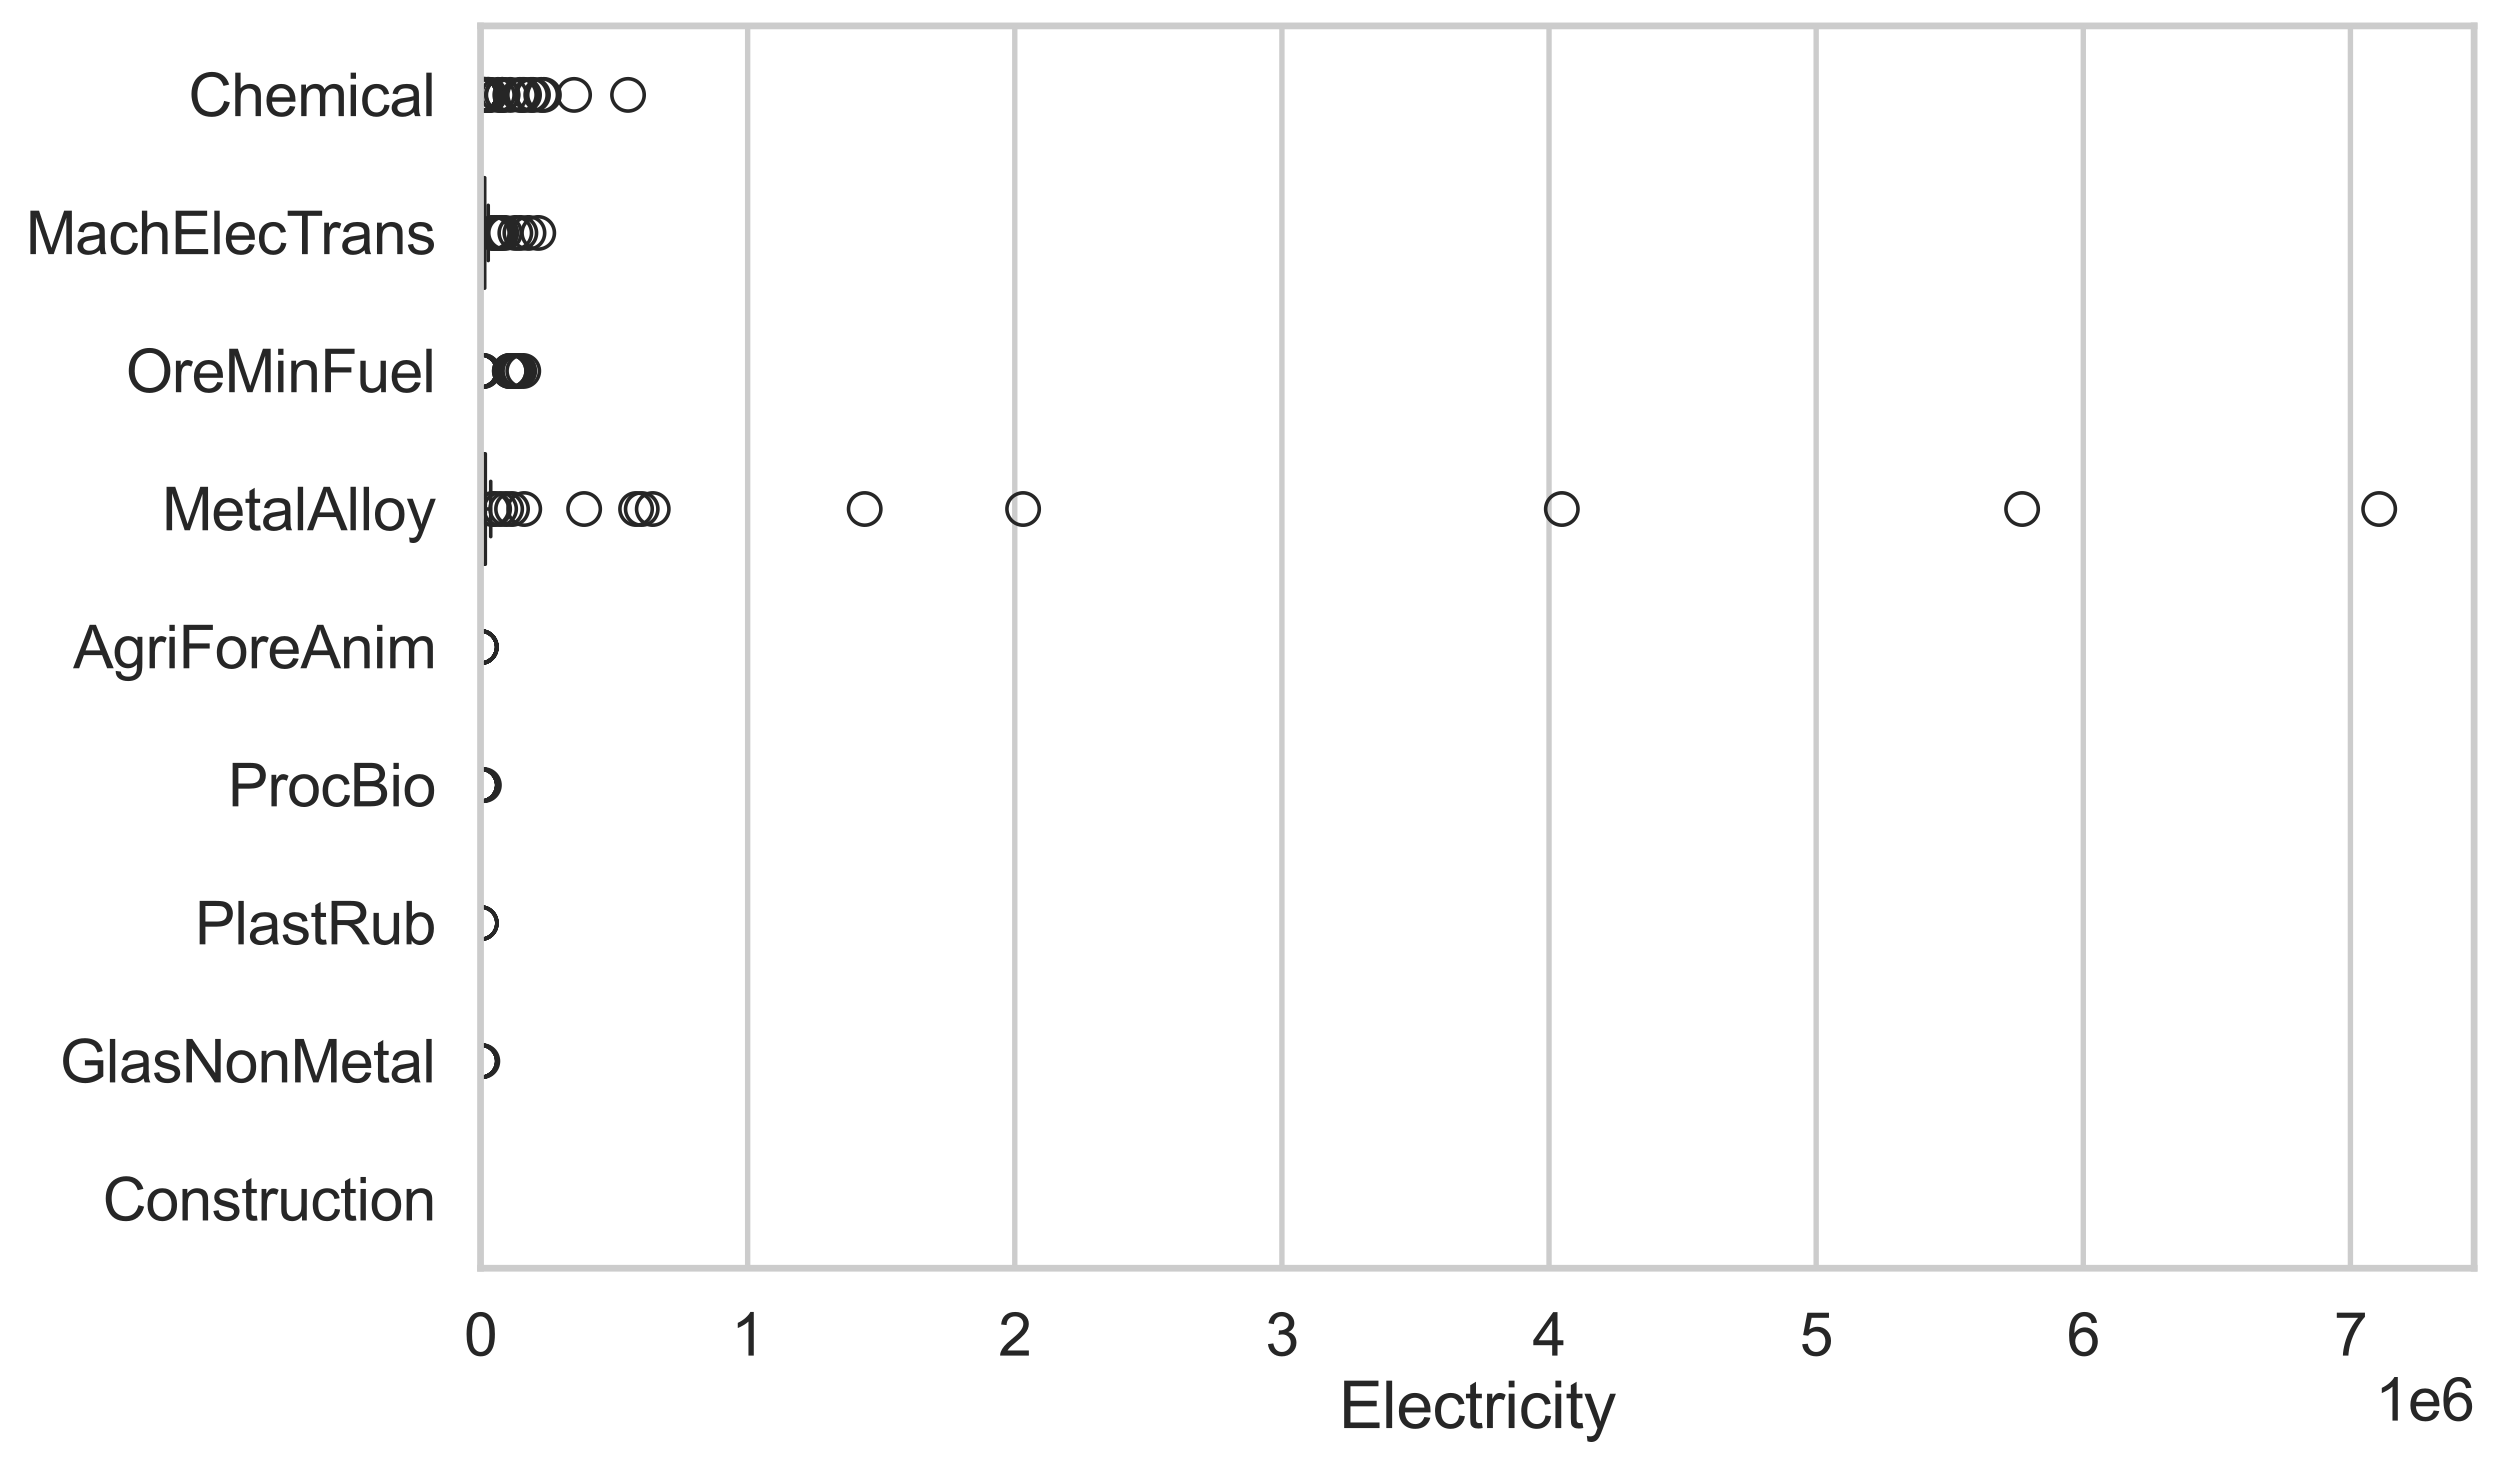 <?xml version="1.0" encoding="utf-8" standalone="no"?>
<!DOCTYPE svg PUBLIC "-//W3C//DTD SVG 1.1//EN"
  "http://www.w3.org/Graphics/SVG/1.1/DTD/svg11.dtd">
<svg xmlns:xlink="http://www.w3.org/1999/xlink" width="695.577pt" height="408.322pt" viewBox="0 0 695.577 408.322" xmlns="http://www.w3.org/2000/svg" version="1.1">
 <defs>
  <style type="text/css">*{stroke-linejoin: round; stroke-linecap: butt}</style>
 </defs>
 <g id="figure_1">
  <g id="patch_1">
   <path d="M 0 408.322 
L 695.577 408.322 
L 695.577 0 
L 0 0 
z
" style="fill: #ffffff"/>
  </g>
  <g id="axes_1">
   <g id="patch_2">
    <path d="M 133.697 352.86 
L 688.377 352.86 
L 688.377 7.2 
L 133.697 7.2 
z
" style="fill: #ffffff"/>
   </g>
   <g id="matplotlib.axis_1">
    <g id="xtick_1">
     <g id="line2d_1">
      <path d="M 133.697 352.86 
L 133.697 7.2 
" clip-path="url(#p2b3907ece4)" style="fill: none; stroke: #cccccc; stroke-width: 1.5; stroke-linecap: round"/>
     </g>
     <g id="text_1">
      <!-- 0 -->
      <g style="fill: #262626" transform="translate(129.109 377.17) scale(0.165 -0.165)">
       <defs>
        <path id="ArialMT-30" d="M 266 2259 
Q 266 3072 433 3567 
Q 600 4063 929 4331 
Q 1259 4600 1759 4600 
Q 2128 4600 2406 4451 
Q 2684 4303 2865 4023 
Q 3047 3744 3150 3342 
Q 3253 2941 3253 2259 
Q 3253 1453 3087 958 
Q 2922 463 2592 192 
Q 2263 -78 1759 -78 
Q 1097 -78 719 397 
Q 266 969 266 2259 
z
M 844 2259 
Q 844 1131 1108 757 
Q 1372 384 1759 384 
Q 2147 384 2411 759 
Q 2675 1134 2675 2259 
Q 2675 3391 2411 3762 
Q 2147 4134 1753 4134 
Q 1366 4134 1134 3806 
Q 844 3388 844 2259 
z
" transform="scale(0.016)"/>
       </defs>
       <use xlink:href="#ArialMT-30"/>
      </g>
     </g>
    </g>
    <g id="xtick_2">
     <g id="line2d_2">
      <path d="M 208.02 352.86 
L 208.02 7.2 
" clip-path="url(#p2b3907ece4)" style="fill: none; stroke: #cccccc; stroke-width: 1.5; stroke-linecap: round"/>
     </g>
     <g id="text_2">
      <!-- 1 -->
      <g style="fill: #262626" transform="translate(203.432 377.17) scale(0.165 -0.165)">
       <defs>
        <path id="ArialMT-31" d="M 2384 0 
L 1822 0 
L 1822 3584 
Q 1619 3391 1289 3197 
Q 959 3003 697 2906 
L 697 3450 
Q 1169 3672 1522 3987 
Q 1875 4303 2022 4600 
L 2384 4600 
L 2384 0 
z
" transform="scale(0.016)"/>
       </defs>
       <use xlink:href="#ArialMT-31"/>
      </g>
     </g>
    </g>
    <g id="xtick_3">
     <g id="line2d_3">
      <path d="M 282.343 352.86 
L 282.343 7.2 
" clip-path="url(#p2b3907ece4)" style="fill: none; stroke: #cccccc; stroke-width: 1.5; stroke-linecap: round"/>
     </g>
     <g id="text_3">
      <!-- 2 -->
      <g style="fill: #262626" transform="translate(277.755 377.17) scale(0.165 -0.165)">
       <defs>
        <path id="ArialMT-32" d="M 3222 541 
L 3222 0 
L 194 0 
Q 188 203 259 391 
Q 375 700 629 1000 
Q 884 1300 1366 1694 
Q 2113 2306 2375 2664 
Q 2638 3022 2638 3341 
Q 2638 3675 2398 3904 
Q 2159 4134 1775 4134 
Q 1369 4134 1125 3890 
Q 881 3647 878 3216 
L 300 3275 
Q 359 3922 746 4261 
Q 1134 4600 1788 4600 
Q 2447 4600 2831 4234 
Q 3216 3869 3216 3328 
Q 3216 3053 3103 2787 
Q 2991 2522 2730 2228 
Q 2469 1934 1863 1422 
Q 1356 997 1212 845 
Q 1069 694 975 541 
L 3222 541 
z
" transform="scale(0.016)"/>
       </defs>
       <use xlink:href="#ArialMT-32"/>
      </g>
     </g>
    </g>
    <g id="xtick_4">
     <g id="line2d_4">
      <path d="M 356.666 352.86 
L 356.666 7.2 
" clip-path="url(#p2b3907ece4)" style="fill: none; stroke: #cccccc; stroke-width: 1.5; stroke-linecap: round"/>
     </g>
     <g id="text_4">
      <!-- 3 -->
      <g style="fill: #262626" transform="translate(352.079 377.17) scale(0.165 -0.165)">
       <defs>
        <path id="ArialMT-33" d="M 269 1209 
L 831 1284 
Q 928 806 1161 595 
Q 1394 384 1728 384 
Q 2125 384 2398 659 
Q 2672 934 2672 1341 
Q 2672 1728 2419 1979 
Q 2166 2231 1775 2231 
Q 1616 2231 1378 2169 
L 1441 2663 
Q 1497 2656 1531 2656 
Q 1891 2656 2178 2843 
Q 2466 3031 2466 3422 
Q 2466 3731 2256 3934 
Q 2047 4138 1716 4138 
Q 1388 4138 1169 3931 
Q 950 3725 888 3313 
L 325 3413 
Q 428 3978 793 4289 
Q 1159 4600 1703 4600 
Q 2078 4600 2393 4439 
Q 2709 4278 2876 4000 
Q 3044 3722 3044 3409 
Q 3044 3113 2884 2869 
Q 2725 2625 2413 2481 
Q 2819 2388 3044 2092 
Q 3269 1797 3269 1353 
Q 3269 753 2831 336 
Q 2394 -81 1725 -81 
Q 1122 -81 723 278 
Q 325 638 269 1209 
z
" transform="scale(0.016)"/>
       </defs>
       <use xlink:href="#ArialMT-33"/>
      </g>
     </g>
    </g>
    <g id="xtick_5">
     <g id="line2d_5">
      <path d="M 430.989 352.86 
L 430.989 7.2 
" clip-path="url(#p2b3907ece4)" style="fill: none; stroke: #cccccc; stroke-width: 1.5; stroke-linecap: round"/>
     </g>
     <g id="text_5">
      <!-- 4 -->
      <g style="fill: #262626" transform="translate(426.402 377.17) scale(0.165 -0.165)">
       <defs>
        <path id="ArialMT-34" d="M 2069 0 
L 2069 1097 
L 81 1097 
L 81 1613 
L 2172 4581 
L 2631 4581 
L 2631 1613 
L 3250 1613 
L 3250 1097 
L 2631 1097 
L 2631 0 
L 2069 0 
z
M 2069 1613 
L 2069 3678 
L 634 1613 
L 2069 1613 
z
" transform="scale(0.016)"/>
       </defs>
       <use xlink:href="#ArialMT-34"/>
      </g>
     </g>
    </g>
    <g id="xtick_6">
     <g id="line2d_6">
      <path d="M 505.313 352.86 
L 505.313 7.2 
" clip-path="url(#p2b3907ece4)" style="fill: none; stroke: #cccccc; stroke-width: 1.5; stroke-linecap: round"/>
     </g>
     <g id="text_6">
      <!-- 5 -->
      <g style="fill: #262626" transform="translate(500.725 377.17) scale(0.165 -0.165)">
       <defs>
        <path id="ArialMT-35" d="M 266 1200 
L 856 1250 
Q 922 819 1161 601 
Q 1400 384 1738 384 
Q 2144 384 2425 690 
Q 2706 997 2706 1503 
Q 2706 1984 2436 2262 
Q 2166 2541 1728 2541 
Q 1456 2541 1237 2417 
Q 1019 2294 894 2097 
L 366 2166 
L 809 4519 
L 3088 4519 
L 3088 3981 
L 1259 3981 
L 1013 2750 
Q 1425 3038 1878 3038 
Q 2478 3038 2890 2622 
Q 3303 2206 3303 1553 
Q 3303 931 2941 478 
Q 2500 -78 1738 -78 
Q 1113 -78 717 272 
Q 322 622 266 1200 
z
" transform="scale(0.016)"/>
       </defs>
       <use xlink:href="#ArialMT-35"/>
      </g>
     </g>
    </g>
    <g id="xtick_7">
     <g id="line2d_7">
      <path d="M 579.636 352.86 
L 579.636 7.2 
" clip-path="url(#p2b3907ece4)" style="fill: none; stroke: #cccccc; stroke-width: 1.5; stroke-linecap: round"/>
     </g>
     <g id="text_7">
      <!-- 6 -->
      <g style="fill: #262626" transform="translate(575.048 377.17) scale(0.165 -0.165)">
       <defs>
        <path id="ArialMT-36" d="M 3184 3459 
L 2625 3416 
Q 2550 3747 2413 3897 
Q 2184 4138 1850 4138 
Q 1581 4138 1378 3988 
Q 1113 3794 959 3422 
Q 806 3050 800 2363 
Q 1003 2672 1297 2822 
Q 1591 2972 1913 2972 
Q 2475 2972 2870 2558 
Q 3266 2144 3266 1488 
Q 3266 1056 3080 686 
Q 2894 316 2569 119 
Q 2244 -78 1831 -78 
Q 1128 -78 684 439 
Q 241 956 241 2144 
Q 241 3472 731 4075 
Q 1159 4600 1884 4600 
Q 2425 4600 2770 4297 
Q 3116 3994 3184 3459 
z
M 888 1484 
Q 888 1194 1011 928 
Q 1134 663 1356 523 
Q 1578 384 1822 384 
Q 2178 384 2434 671 
Q 2691 959 2691 1453 
Q 2691 1928 2437 2201 
Q 2184 2475 1800 2475 
Q 1419 2475 1153 2201 
Q 888 1928 888 1484 
z
" transform="scale(0.016)"/>
       </defs>
       <use xlink:href="#ArialMT-36"/>
      </g>
     </g>
    </g>
    <g id="xtick_8">
     <g id="line2d_8">
      <path d="M 653.959 352.86 
L 653.959 7.2 
" clip-path="url(#p2b3907ece4)" style="fill: none; stroke: #cccccc; stroke-width: 1.5; stroke-linecap: round"/>
     </g>
     <g id="text_8">
      <!-- 7 -->
      <g style="fill: #262626" transform="translate(649.371 377.17) scale(0.165 -0.165)">
       <defs>
        <path id="ArialMT-37" d="M 303 3981 
L 303 4522 
L 3269 4522 
L 3269 4084 
Q 2831 3619 2401 2847 
Q 1972 2075 1738 1259 
Q 1569 684 1522 0 
L 944 0 
Q 953 541 1156 1306 
Q 1359 2072 1739 2783 
Q 2119 3494 2547 3981 
L 303 3981 
z
" transform="scale(0.016)"/>
       </defs>
       <use xlink:href="#ArialMT-37"/>
      </g>
     </g>
    </g>
    <g id="text_9">
     <!-- Electricity -->
     <g style="fill: #262626" transform="translate(372.532 397.334) scale(0.18 -0.18)">
      <defs>
       <path id="ArialMT-45" d="M 506 0 
L 506 4581 
L 3819 4581 
L 3819 4041 
L 1113 4041 
L 1113 2638 
L 3647 2638 
L 3647 2100 
L 1113 2100 
L 1113 541 
L 3925 541 
L 3925 0 
L 506 0 
z
" transform="scale(0.016)"/>
       <path id="ArialMT-6c" d="M 409 0 
L 409 4581 
L 972 4581 
L 972 0 
L 409 0 
z
" transform="scale(0.016)"/>
       <path id="ArialMT-65" d="M 2694 1069 
L 3275 997 
Q 3138 488 2766 206 
Q 2394 -75 1816 -75 
Q 1088 -75 661 373 
Q 234 822 234 1631 
Q 234 2469 665 2931 
Q 1097 3394 1784 3394 
Q 2450 3394 2872 2941 
Q 3294 2488 3294 1666 
Q 3294 1616 3291 1516 
L 816 1516 
Q 847 969 1125 678 
Q 1403 388 1819 388 
Q 2128 388 2347 550 
Q 2566 713 2694 1069 
z
M 847 1978 
L 2700 1978 
Q 2663 2397 2488 2606 
Q 2219 2931 1791 2931 
Q 1403 2931 1139 2672 
Q 875 2413 847 1978 
z
" transform="scale(0.016)"/>
       <path id="ArialMT-63" d="M 2588 1216 
L 3141 1144 
Q 3050 572 2676 248 
Q 2303 -75 1759 -75 
Q 1078 -75 664 370 
Q 250 816 250 1647 
Q 250 2184 428 2587 
Q 606 2991 970 3192 
Q 1334 3394 1763 3394 
Q 2303 3394 2647 3120 
Q 2991 2847 3088 2344 
L 2541 2259 
Q 2463 2594 2264 2762 
Q 2066 2931 1784 2931 
Q 1359 2931 1093 2626 
Q 828 2322 828 1663 
Q 828 994 1084 691 
Q 1341 388 1753 388 
Q 2084 388 2306 591 
Q 2528 794 2588 1216 
z
" transform="scale(0.016)"/>
       <path id="ArialMT-74" d="M 1650 503 
L 1731 6 
Q 1494 -44 1306 -44 
Q 1000 -44 831 53 
Q 663 150 594 308 
Q 525 466 525 972 
L 525 2881 
L 113 2881 
L 113 3319 
L 525 3319 
L 525 4141 
L 1084 4478 
L 1084 3319 
L 1650 3319 
L 1650 2881 
L 1084 2881 
L 1084 941 
Q 1084 700 1114 631 
Q 1144 563 1211 522 
Q 1278 481 1403 481 
Q 1497 481 1650 503 
z
" transform="scale(0.016)"/>
       <path id="ArialMT-72" d="M 416 0 
L 416 3319 
L 922 3319 
L 922 2816 
Q 1116 3169 1280 3281 
Q 1444 3394 1641 3394 
Q 1925 3394 2219 3213 
L 2025 2691 
Q 1819 2813 1613 2813 
Q 1428 2813 1281 2702 
Q 1134 2591 1072 2394 
Q 978 2094 978 1738 
L 978 0 
L 416 0 
z
" transform="scale(0.016)"/>
       <path id="ArialMT-69" d="M 425 3934 
L 425 4581 
L 988 4581 
L 988 3934 
L 425 3934 
z
M 425 0 
L 425 3319 
L 988 3319 
L 988 0 
L 425 0 
z
" transform="scale(0.016)"/>
       <path id="ArialMT-79" d="M 397 -1278 
L 334 -750 
Q 519 -800 656 -800 
Q 844 -800 956 -737 
Q 1069 -675 1141 -563 
Q 1194 -478 1313 -144 
Q 1328 -97 1363 -6 
L 103 3319 
L 709 3319 
L 1400 1397 
Q 1534 1031 1641 628 
Q 1738 1016 1872 1384 
L 2581 3319 
L 3144 3319 
L 1881 -56 
Q 1678 -603 1566 -809 
Q 1416 -1088 1222 -1217 
Q 1028 -1347 759 -1347 
Q 597 -1347 397 -1278 
z
" transform="scale(0.016)"/>
      </defs>
      <use xlink:href="#ArialMT-45"/>
      <use xlink:href="#ArialMT-6c" transform="translate(66.699 0)"/>
      <use xlink:href="#ArialMT-65" transform="translate(88.916 0)"/>
      <use xlink:href="#ArialMT-63" transform="translate(144.531 0)"/>
      <use xlink:href="#ArialMT-74" transform="translate(194.531 0)"/>
      <use xlink:href="#ArialMT-72" transform="translate(222.314 0)"/>
      <use xlink:href="#ArialMT-69" transform="translate(255.615 0)"/>
      <use xlink:href="#ArialMT-63" transform="translate(277.832 0)"/>
      <use xlink:href="#ArialMT-69" transform="translate(327.832 0)"/>
      <use xlink:href="#ArialMT-74" transform="translate(350.049 0)"/>
      <use xlink:href="#ArialMT-79" transform="translate(377.832 0)"/>
     </g>
    </g>
    <g id="text_10">
     <!-- 1e6 -->
     <g style="fill: #262626" transform="translate(660.85 395.26) scale(0.165 -0.165)">
      <use xlink:href="#ArialMT-31"/>
      <use xlink:href="#ArialMT-65" transform="translate(55.615 0)"/>
      <use xlink:href="#ArialMT-36" transform="translate(111.23 0)"/>
     </g>
    </g>
   </g>
   <g id="matplotlib.axis_2">
    <g id="ytick_1">
     <g id="text_11">
      <!-- Chemical -->
      <g style="fill: #262626" transform="translate(52.428 32.309) scale(0.165 -0.165)">
       <defs>
        <path id="ArialMT-43" d="M 3763 1606 
L 4369 1453 
Q 4178 706 3683 314 
Q 3188 -78 2472 -78 
Q 1731 -78 1267 223 
Q 803 525 561 1097 
Q 319 1669 319 2325 
Q 319 3041 592 3573 
Q 866 4106 1370 4382 
Q 1875 4659 2481 4659 
Q 3169 4659 3637 4309 
Q 4106 3959 4291 3325 
L 3694 3184 
Q 3534 3684 3231 3912 
Q 2928 4141 2469 4141 
Q 1941 4141 1586 3887 
Q 1231 3634 1087 3207 
Q 944 2781 944 2328 
Q 944 1744 1114 1308 
Q 1284 872 1643 656 
Q 2003 441 2422 441 
Q 2931 441 3284 734 
Q 3638 1028 3763 1606 
z
" transform="scale(0.016)"/>
        <path id="ArialMT-68" d="M 422 0 
L 422 4581 
L 984 4581 
L 984 2938 
Q 1378 3394 1978 3394 
Q 2347 3394 2619 3248 
Q 2891 3103 3008 2847 
Q 3125 2591 3125 2103 
L 3125 0 
L 2563 0 
L 2563 2103 
Q 2563 2525 2380 2717 
Q 2197 2909 1863 2909 
Q 1613 2909 1392 2779 
Q 1172 2650 1078 2428 
Q 984 2206 984 1816 
L 984 0 
L 422 0 
z
" transform="scale(0.016)"/>
        <path id="ArialMT-6d" d="M 422 0 
L 422 3319 
L 925 3319 
L 925 2853 
Q 1081 3097 1340 3245 
Q 1600 3394 1931 3394 
Q 2300 3394 2536 3241 
Q 2772 3088 2869 2813 
Q 3263 3394 3894 3394 
Q 4388 3394 4653 3120 
Q 4919 2847 4919 2278 
L 4919 0 
L 4359 0 
L 4359 2091 
Q 4359 2428 4304 2576 
Q 4250 2725 4106 2815 
Q 3963 2906 3769 2906 
Q 3419 2906 3187 2673 
Q 2956 2441 2956 1928 
L 2956 0 
L 2394 0 
L 2394 2156 
Q 2394 2531 2256 2718 
Q 2119 2906 1806 2906 
Q 1569 2906 1367 2781 
Q 1166 2656 1075 2415 
Q 984 2175 984 1722 
L 984 0 
L 422 0 
z
" transform="scale(0.016)"/>
        <path id="ArialMT-61" d="M 2588 409 
Q 2275 144 1986 34 
Q 1697 -75 1366 -75 
Q 819 -75 525 192 
Q 231 459 231 875 
Q 231 1119 342 1320 
Q 453 1522 633 1644 
Q 813 1766 1038 1828 
Q 1203 1872 1538 1913 
Q 2219 1994 2541 2106 
Q 2544 2222 2544 2253 
Q 2544 2597 2384 2738 
Q 2169 2928 1744 2928 
Q 1347 2928 1158 2789 
Q 969 2650 878 2297 
L 328 2372 
Q 403 2725 575 2942 
Q 747 3159 1072 3276 
Q 1397 3394 1825 3394 
Q 2250 3394 2515 3294 
Q 2781 3194 2906 3042 
Q 3031 2891 3081 2659 
Q 3109 2516 3109 2141 
L 3109 1391 
Q 3109 606 3145 398 
Q 3181 191 3288 0 
L 2700 0 
Q 2613 175 2588 409 
z
M 2541 1666 
Q 2234 1541 1622 1453 
Q 1275 1403 1131 1340 
Q 988 1278 909 1158 
Q 831 1038 831 891 
Q 831 666 1001 516 
Q 1172 366 1500 366 
Q 1825 366 2078 508 
Q 2331 650 2450 897 
Q 2541 1088 2541 1459 
L 2541 1666 
z
" transform="scale(0.016)"/>
       </defs>
       <use xlink:href="#ArialMT-43"/>
       <use xlink:href="#ArialMT-68" transform="translate(72.217 0)"/>
       <use xlink:href="#ArialMT-65" transform="translate(127.832 0)"/>
       <use xlink:href="#ArialMT-6d" transform="translate(183.447 0)"/>
       <use xlink:href="#ArialMT-69" transform="translate(266.748 0)"/>
       <use xlink:href="#ArialMT-63" transform="translate(288.965 0)"/>
       <use xlink:href="#ArialMT-61" transform="translate(338.965 0)"/>
       <use xlink:href="#ArialMT-6c" transform="translate(394.58 0)"/>
      </g>
     </g>
    </g>
    <g id="ytick_2">
     <g id="text_12">
      <!-- MachElecTrans -->
      <g style="fill: #262626" transform="translate(7.2 70.715) scale(0.165 -0.165)">
       <defs>
        <path id="ArialMT-4d" d="M 475 0 
L 475 4581 
L 1388 4581 
L 2472 1338 
Q 2622 884 2691 659 
Q 2769 909 2934 1394 
L 4031 4581 
L 4847 4581 
L 4847 0 
L 4263 0 
L 4263 3834 
L 2931 0 
L 2384 0 
L 1059 3900 
L 1059 0 
L 475 0 
z
" transform="scale(0.016)"/>
        <path id="ArialMT-54" d="M 1659 0 
L 1659 4041 
L 150 4041 
L 150 4581 
L 3781 4581 
L 3781 4041 
L 2266 4041 
L 2266 0 
L 1659 0 
z
" transform="scale(0.016)"/>
        <path id="ArialMT-6e" d="M 422 0 
L 422 3319 
L 928 3319 
L 928 2847 
Q 1294 3394 1984 3394 
Q 2284 3394 2536 3286 
Q 2788 3178 2913 3003 
Q 3038 2828 3088 2588 
Q 3119 2431 3119 2041 
L 3119 0 
L 2556 0 
L 2556 2019 
Q 2556 2363 2490 2533 
Q 2425 2703 2258 2804 
Q 2091 2906 1866 2906 
Q 1506 2906 1245 2678 
Q 984 2450 984 1813 
L 984 0 
L 422 0 
z
" transform="scale(0.016)"/>
        <path id="ArialMT-73" d="M 197 991 
L 753 1078 
Q 800 744 1014 566 
Q 1228 388 1613 388 
Q 2000 388 2187 545 
Q 2375 703 2375 916 
Q 2375 1106 2209 1216 
Q 2094 1291 1634 1406 
Q 1016 1563 777 1677 
Q 538 1791 414 1992 
Q 291 2194 291 2438 
Q 291 2659 392 2848 
Q 494 3038 669 3163 
Q 800 3259 1026 3326 
Q 1253 3394 1513 3394 
Q 1903 3394 2198 3281 
Q 2494 3169 2634 2976 
Q 2775 2784 2828 2463 
L 2278 2388 
Q 2241 2644 2061 2787 
Q 1881 2931 1553 2931 
Q 1166 2931 1000 2803 
Q 834 2675 834 2503 
Q 834 2394 903 2306 
Q 972 2216 1119 2156 
Q 1203 2125 1616 2013 
Q 2213 1853 2448 1751 
Q 2684 1650 2818 1456 
Q 2953 1263 2953 975 
Q 2953 694 2789 445 
Q 2625 197 2315 61 
Q 2006 -75 1616 -75 
Q 969 -75 630 194 
Q 291 463 197 991 
z
" transform="scale(0.016)"/>
       </defs>
       <use xlink:href="#ArialMT-4d"/>
       <use xlink:href="#ArialMT-61" transform="translate(83.301 0)"/>
       <use xlink:href="#ArialMT-63" transform="translate(138.916 0)"/>
       <use xlink:href="#ArialMT-68" transform="translate(188.916 0)"/>
       <use xlink:href="#ArialMT-45" transform="translate(244.531 0)"/>
       <use xlink:href="#ArialMT-6c" transform="translate(311.23 0)"/>
       <use xlink:href="#ArialMT-65" transform="translate(333.447 0)"/>
       <use xlink:href="#ArialMT-63" transform="translate(389.062 0)"/>
       <use xlink:href="#ArialMT-54" transform="translate(439.062 0)"/>
       <use xlink:href="#ArialMT-72" transform="translate(496.396 0)"/>
       <use xlink:href="#ArialMT-61" transform="translate(529.697 0)"/>
       <use xlink:href="#ArialMT-6e" transform="translate(585.312 0)"/>
       <use xlink:href="#ArialMT-73" transform="translate(640.928 0)"/>
      </g>
     </g>
    </g>
    <g id="ytick_3">
     <g id="text_13">
      <!-- OreMinFuel -->
      <g style="fill: #262626" transform="translate(35.013 109.122) scale(0.165 -0.165)">
       <defs>
        <path id="ArialMT-4f" d="M 309 2231 
Q 309 3372 921 4017 
Q 1534 4663 2503 4663 
Q 3138 4663 3647 4359 
Q 4156 4056 4423 3514 
Q 4691 2972 4691 2284 
Q 4691 1588 4409 1038 
Q 4128 488 3612 205 
Q 3097 -78 2500 -78 
Q 1853 -78 1343 234 
Q 834 547 571 1087 
Q 309 1628 309 2231 
z
M 934 2222 
Q 934 1394 1379 917 
Q 1825 441 2497 441 
Q 3181 441 3623 922 
Q 4066 1403 4066 2288 
Q 4066 2847 3877 3264 
Q 3688 3681 3323 3911 
Q 2959 4141 2506 4141 
Q 1863 4141 1398 3698 
Q 934 3256 934 2222 
z
" transform="scale(0.016)"/>
        <path id="ArialMT-46" d="M 525 0 
L 525 4581 
L 3616 4581 
L 3616 4041 
L 1131 4041 
L 1131 2622 
L 3281 2622 
L 3281 2081 
L 1131 2081 
L 1131 0 
L 525 0 
z
" transform="scale(0.016)"/>
        <path id="ArialMT-75" d="M 2597 0 
L 2597 488 
Q 2209 -75 1544 -75 
Q 1250 -75 995 37 
Q 741 150 617 320 
Q 494 491 444 738 
Q 409 903 409 1263 
L 409 3319 
L 972 3319 
L 972 1478 
Q 972 1038 1006 884 
Q 1059 663 1231 536 
Q 1403 409 1656 409 
Q 1909 409 2131 539 
Q 2353 669 2445 892 
Q 2538 1116 2538 1541 
L 2538 3319 
L 3100 3319 
L 3100 0 
L 2597 0 
z
" transform="scale(0.016)"/>
       </defs>
       <use xlink:href="#ArialMT-4f"/>
       <use xlink:href="#ArialMT-72" transform="translate(77.783 0)"/>
       <use xlink:href="#ArialMT-65" transform="translate(111.084 0)"/>
       <use xlink:href="#ArialMT-4d" transform="translate(166.699 0)"/>
       <use xlink:href="#ArialMT-69" transform="translate(250 0)"/>
       <use xlink:href="#ArialMT-6e" transform="translate(272.217 0)"/>
       <use xlink:href="#ArialMT-46" transform="translate(327.832 0)"/>
       <use xlink:href="#ArialMT-75" transform="translate(388.916 0)"/>
       <use xlink:href="#ArialMT-65" transform="translate(444.531 0)"/>
       <use xlink:href="#ArialMT-6c" transform="translate(500.146 0)"/>
      </g>
     </g>
    </g>
    <g id="ytick_4">
     <g id="text_14">
      <!-- MetalAlloy -->
      <g style="fill: #262626" transform="translate(45.088 147.529) scale(0.165 -0.165)">
       <defs>
        <path id="ArialMT-41" d="M -9 0 
L 1750 4581 
L 2403 4581 
L 4278 0 
L 3588 0 
L 3053 1388 
L 1138 1388 
L 634 0 
L -9 0 
z
M 1313 1881 
L 2866 1881 
L 2388 3150 
Q 2169 3728 2063 4100 
Q 1975 3659 1816 3225 
L 1313 1881 
z
" transform="scale(0.016)"/>
        <path id="ArialMT-6f" d="M 213 1659 
Q 213 2581 725 3025 
Q 1153 3394 1769 3394 
Q 2453 3394 2887 2945 
Q 3322 2497 3322 1706 
Q 3322 1066 3130 698 
Q 2938 331 2570 128 
Q 2203 -75 1769 -75 
Q 1072 -75 642 372 
Q 213 819 213 1659 
z
M 791 1659 
Q 791 1022 1069 705 
Q 1347 388 1769 388 
Q 2188 388 2466 706 
Q 2744 1025 2744 1678 
Q 2744 2294 2464 2611 
Q 2184 2928 1769 2928 
Q 1347 2928 1069 2612 
Q 791 2297 791 1659 
z
" transform="scale(0.016)"/>
       </defs>
       <use xlink:href="#ArialMT-4d"/>
       <use xlink:href="#ArialMT-65" transform="translate(83.301 0)"/>
       <use xlink:href="#ArialMT-74" transform="translate(138.916 0)"/>
       <use xlink:href="#ArialMT-61" transform="translate(166.699 0)"/>
       <use xlink:href="#ArialMT-6c" transform="translate(222.314 0)"/>
       <use xlink:href="#ArialMT-41" transform="translate(244.531 0)"/>
       <use xlink:href="#ArialMT-6c" transform="translate(311.23 0)"/>
       <use xlink:href="#ArialMT-6c" transform="translate(333.447 0)"/>
       <use xlink:href="#ArialMT-6f" transform="translate(355.664 0)"/>
       <use xlink:href="#ArialMT-79" transform="translate(411.279 0)"/>
      </g>
     </g>
    </g>
    <g id="ytick_5">
     <g id="text_15">
      <!-- AgriForeAnim -->
      <g style="fill: #262626" transform="translate(20.341 185.935) scale(0.165 -0.165)">
       <defs>
        <path id="ArialMT-67" d="M 319 -275 
L 866 -356 
Q 900 -609 1056 -725 
Q 1266 -881 1628 -881 
Q 2019 -881 2231 -725 
Q 2444 -569 2519 -288 
Q 2563 -116 2559 434 
Q 2191 0 1641 0 
Q 956 0 581 494 
Q 206 988 206 1678 
Q 206 2153 378 2554 
Q 550 2956 876 3175 
Q 1203 3394 1644 3394 
Q 2231 3394 2613 2919 
L 2613 3319 
L 3131 3319 
L 3131 450 
Q 3131 -325 2973 -648 
Q 2816 -972 2473 -1159 
Q 2131 -1347 1631 -1347 
Q 1038 -1347 672 -1080 
Q 306 -813 319 -275 
z
M 784 1719 
Q 784 1066 1043 766 
Q 1303 466 1694 466 
Q 2081 466 2343 764 
Q 2606 1063 2606 1700 
Q 2606 2309 2336 2618 
Q 2066 2928 1684 2928 
Q 1309 2928 1046 2623 
Q 784 2319 784 1719 
z
" transform="scale(0.016)"/>
       </defs>
       <use xlink:href="#ArialMT-41"/>
       <use xlink:href="#ArialMT-67" transform="translate(66.699 0)"/>
       <use xlink:href="#ArialMT-72" transform="translate(122.314 0)"/>
       <use xlink:href="#ArialMT-69" transform="translate(155.615 0)"/>
       <use xlink:href="#ArialMT-46" transform="translate(177.832 0)"/>
       <use xlink:href="#ArialMT-6f" transform="translate(238.916 0)"/>
       <use xlink:href="#ArialMT-72" transform="translate(294.531 0)"/>
       <use xlink:href="#ArialMT-65" transform="translate(327.832 0)"/>
       <use xlink:href="#ArialMT-41" transform="translate(383.447 0)"/>
       <use xlink:href="#ArialMT-6e" transform="translate(450.146 0)"/>
       <use xlink:href="#ArialMT-69" transform="translate(505.762 0)"/>
       <use xlink:href="#ArialMT-6d" transform="translate(527.979 0)"/>
      </g>
     </g>
    </g>
    <g id="ytick_6">
     <g id="text_16">
      <!-- ProcBio -->
      <g style="fill: #262626" transform="translate(63.424 224.342) scale(0.165 -0.165)">
       <defs>
        <path id="ArialMT-50" d="M 494 0 
L 494 4581 
L 2222 4581 
Q 2678 4581 2919 4538 
Q 3256 4481 3484 4323 
Q 3713 4166 3852 3881 
Q 3991 3597 3991 3256 
Q 3991 2672 3619 2267 
Q 3247 1863 2275 1863 
L 1100 1863 
L 1100 0 
L 494 0 
z
M 1100 2403 
L 2284 2403 
Q 2872 2403 3119 2622 
Q 3366 2841 3366 3238 
Q 3366 3525 3220 3729 
Q 3075 3934 2838 4000 
Q 2684 4041 2272 4041 
L 1100 4041 
L 1100 2403 
z
" transform="scale(0.016)"/>
        <path id="ArialMT-42" d="M 469 0 
L 469 4581 
L 2188 4581 
Q 2713 4581 3030 4442 
Q 3347 4303 3526 4014 
Q 3706 3725 3706 3409 
Q 3706 3116 3547 2856 
Q 3388 2597 3066 2438 
Q 3481 2316 3704 2022 
Q 3928 1728 3928 1328 
Q 3928 1006 3792 729 
Q 3656 453 3456 303 
Q 3256 153 2954 76 
Q 2653 0 2216 0 
L 469 0 
z
M 1075 2656 
L 2066 2656 
Q 2469 2656 2644 2709 
Q 2875 2778 2992 2937 
Q 3109 3097 3109 3338 
Q 3109 3566 3000 3739 
Q 2891 3913 2687 3977 
Q 2484 4041 1991 4041 
L 1075 4041 
L 1075 2656 
z
M 1075 541 
L 2216 541 
Q 2509 541 2628 563 
Q 2838 600 2978 687 
Q 3119 775 3209 942 
Q 3300 1109 3300 1328 
Q 3300 1584 3169 1773 
Q 3038 1963 2805 2039 
Q 2572 2116 2134 2116 
L 1075 2116 
L 1075 541 
z
" transform="scale(0.016)"/>
       </defs>
       <use xlink:href="#ArialMT-50"/>
       <use xlink:href="#ArialMT-72" transform="translate(66.699 0)"/>
       <use xlink:href="#ArialMT-6f" transform="translate(100 0)"/>
       <use xlink:href="#ArialMT-63" transform="translate(155.615 0)"/>
       <use xlink:href="#ArialMT-42" transform="translate(205.615 0)"/>
       <use xlink:href="#ArialMT-69" transform="translate(272.314 0)"/>
       <use xlink:href="#ArialMT-6f" transform="translate(294.531 0)"/>
      </g>
     </g>
    </g>
    <g id="ytick_7">
     <g id="text_17">
      <!-- PlastRub -->
      <g style="fill: #262626" transform="translate(54.248 262.749) scale(0.165 -0.165)">
       <defs>
        <path id="ArialMT-52" d="M 503 0 
L 503 4581 
L 2534 4581 
Q 3147 4581 3465 4457 
Q 3784 4334 3975 4021 
Q 4166 3709 4166 3331 
Q 4166 2844 3850 2509 
Q 3534 2175 2875 2084 
Q 3116 1969 3241 1856 
Q 3506 1613 3744 1247 
L 4541 0 
L 3778 0 
L 3172 953 
Q 2906 1366 2734 1584 
Q 2563 1803 2427 1890 
Q 2291 1978 2150 2013 
Q 2047 2034 1813 2034 
L 1109 2034 
L 1109 0 
L 503 0 
z
M 1109 2559 
L 2413 2559 
Q 2828 2559 3062 2645 
Q 3297 2731 3419 2920 
Q 3541 3109 3541 3331 
Q 3541 3656 3305 3865 
Q 3069 4075 2559 4075 
L 1109 4075 
L 1109 2559 
z
" transform="scale(0.016)"/>
        <path id="ArialMT-62" d="M 941 0 
L 419 0 
L 419 4581 
L 981 4581 
L 981 2947 
Q 1338 3394 1891 3394 
Q 2197 3394 2470 3270 
Q 2744 3147 2920 2923 
Q 3097 2700 3197 2384 
Q 3297 2069 3297 1709 
Q 3297 856 2875 390 
Q 2453 -75 1863 -75 
Q 1275 -75 941 416 
L 941 0 
z
M 934 1684 
Q 934 1088 1097 822 
Q 1363 388 1816 388 
Q 2184 388 2453 708 
Q 2722 1028 2722 1663 
Q 2722 2313 2464 2622 
Q 2206 2931 1841 2931 
Q 1472 2931 1203 2611 
Q 934 2291 934 1684 
z
" transform="scale(0.016)"/>
       </defs>
       <use xlink:href="#ArialMT-50"/>
       <use xlink:href="#ArialMT-6c" transform="translate(66.699 0)"/>
       <use xlink:href="#ArialMT-61" transform="translate(88.916 0)"/>
       <use xlink:href="#ArialMT-73" transform="translate(144.531 0)"/>
       <use xlink:href="#ArialMT-74" transform="translate(194.531 0)"/>
       <use xlink:href="#ArialMT-52" transform="translate(222.314 0)"/>
       <use xlink:href="#ArialMT-75" transform="translate(294.531 0)"/>
       <use xlink:href="#ArialMT-62" transform="translate(350.146 0)"/>
      </g>
     </g>
    </g>
    <g id="ytick_8">
     <g id="text_18">
      <!-- GlasNonMetal -->
      <g style="fill: #262626" transform="translate(16.659 301.155) scale(0.165 -0.165)">
       <defs>
        <path id="ArialMT-47" d="M 2638 1797 
L 2638 2334 
L 4578 2338 
L 4578 638 
Q 4131 281 3656 101 
Q 3181 -78 2681 -78 
Q 2006 -78 1454 211 
Q 903 500 622 1047 
Q 341 1594 341 2269 
Q 341 2938 620 3517 
Q 900 4097 1425 4378 
Q 1950 4659 2634 4659 
Q 3131 4659 3532 4498 
Q 3934 4338 4162 4050 
Q 4391 3763 4509 3300 
L 3963 3150 
Q 3859 3500 3706 3700 
Q 3553 3900 3268 4020 
Q 2984 4141 2638 4141 
Q 2222 4141 1919 4014 
Q 1616 3888 1430 3681 
Q 1244 3475 1141 3228 
Q 966 2803 966 2306 
Q 966 1694 1177 1281 
Q 1388 869 1791 669 
Q 2194 469 2647 469 
Q 3041 469 3416 620 
Q 3791 772 3984 944 
L 3984 1797 
L 2638 1797 
z
" transform="scale(0.016)"/>
        <path id="ArialMT-4e" d="M 488 0 
L 488 4581 
L 1109 4581 
L 3516 984 
L 3516 4581 
L 4097 4581 
L 4097 0 
L 3475 0 
L 1069 3600 
L 1069 0 
L 488 0 
z
" transform="scale(0.016)"/>
       </defs>
       <use xlink:href="#ArialMT-47"/>
       <use xlink:href="#ArialMT-6c" transform="translate(77.783 0)"/>
       <use xlink:href="#ArialMT-61" transform="translate(100 0)"/>
       <use xlink:href="#ArialMT-73" transform="translate(155.615 0)"/>
       <use xlink:href="#ArialMT-4e" transform="translate(205.615 0)"/>
       <use xlink:href="#ArialMT-6f" transform="translate(277.832 0)"/>
       <use xlink:href="#ArialMT-6e" transform="translate(333.447 0)"/>
       <use xlink:href="#ArialMT-4d" transform="translate(389.062 0)"/>
       <use xlink:href="#ArialMT-65" transform="translate(472.363 0)"/>
       <use xlink:href="#ArialMT-74" transform="translate(527.979 0)"/>
       <use xlink:href="#ArialMT-61" transform="translate(555.762 0)"/>
       <use xlink:href="#ArialMT-6c" transform="translate(611.377 0)"/>
      </g>
     </g>
    </g>
    <g id="ytick_9">
     <g id="text_19">
      <!-- Construction -->
      <g style="fill: #262626" transform="translate(28.575 339.562) scale(0.165 -0.165)">
       <use xlink:href="#ArialMT-43"/>
       <use xlink:href="#ArialMT-6f" transform="translate(72.217 0)"/>
       <use xlink:href="#ArialMT-6e" transform="translate(127.832 0)"/>
       <use xlink:href="#ArialMT-73" transform="translate(183.447 0)"/>
       <use xlink:href="#ArialMT-74" transform="translate(233.447 0)"/>
       <use xlink:href="#ArialMT-72" transform="translate(261.23 0)"/>
       <use xlink:href="#ArialMT-75" transform="translate(294.531 0)"/>
       <use xlink:href="#ArialMT-63" transform="translate(350.146 0)"/>
       <use xlink:href="#ArialMT-74" transform="translate(400.146 0)"/>
       <use xlink:href="#ArialMT-69" transform="translate(427.93 0)"/>
       <use xlink:href="#ArialMT-6f" transform="translate(450.146 0)"/>
       <use xlink:href="#ArialMT-6e" transform="translate(505.762 0)"/>
      </g>
     </g>
    </g>
   </g>
   <g id="patch_3">
    <path d="M 133.701 11.041 
L 133.701 41.766 
L 133.718 41.766 
L 133.718 11.041 
L 133.701 11.041 
z
" clip-path="url(#p2b3907ece4)" style="fill: #ca74db; stroke: #262626; stroke-linejoin: miter"/>
   </g>
   <g id="line2d_9">
    <path d="M 133.701 26.403 
L 133.697 26.403 
" clip-path="url(#p2b3907ece4)" style="fill: none; stroke: #262626"/>
   </g>
   <g id="line2d_10">
    <path d="M 133.718 26.403 
L 133.742 26.403 
" clip-path="url(#p2b3907ece4)" style="fill: none; stroke: #262626"/>
   </g>
   <g id="line2d_11">
    <path d="M 133.697 18.722 
L 133.697 34.085 
" clip-path="url(#p2b3907ece4)" style="fill: none; stroke: #262626; stroke-linecap: round"/>
   </g>
   <g id="line2d_12">
    <path d="M 133.742 18.722 
L 133.742 34.085 
" clip-path="url(#p2b3907ece4)" style="fill: none; stroke: #262626; stroke-linecap: round"/>
   </g>
   <g id="line2d_13">
    <defs>
     <path id="maf92119eeb" d="M 0 4.5 
C 1.193 4.5 2.338 4.026 3.182 3.182 
C 4.026 2.338 4.5 1.193 4.5 0 
C 4.5 -1.193 4.026 -2.338 3.182 -3.182 
C 2.338 -4.026 1.193 -4.5 0 -4.5 
C -1.193 -4.5 -2.338 -4.026 -3.182 -3.182 
C -4.026 -2.338 -4.5 -1.193 -4.5 0 
C -4.5 1.193 -4.026 2.338 -3.182 3.182 
C -2.338 4.026 -1.193 4.5 0 4.5 
z
" style="stroke: #262626"/>
    </defs>
    <g clip-path="url(#p2b3907ece4)">
     <use xlink:href="#maf92119eeb" x="135.073" y="26.403" style="fill-opacity: 0; stroke: #262626"/>
     <use xlink:href="#maf92119eeb" x="133.776" y="26.403" style="fill-opacity: 0; stroke: #262626"/>
     <use xlink:href="#maf92119eeb" x="135.542" y="26.403" style="fill-opacity: 0; stroke: #262626"/>
     <use xlink:href="#maf92119eeb" x="134.5" y="26.403" style="fill-opacity: 0; stroke: #262626"/>
     <use xlink:href="#maf92119eeb" x="148.293" y="26.403" style="fill-opacity: 0; stroke: #262626"/>
     <use xlink:href="#maf92119eeb" x="134.091" y="26.403" style="fill-opacity: 0; stroke: #262626"/>
     <use xlink:href="#maf92119eeb" x="133.901" y="26.403" style="fill-opacity: 0; stroke: #262626"/>
     <use xlink:href="#maf92119eeb" x="133.762" y="26.403" style="fill-opacity: 0; stroke: #262626"/>
     <use xlink:href="#maf92119eeb" x="133.749" y="26.403" style="fill-opacity: 0; stroke: #262626"/>
     <use xlink:href="#maf92119eeb" x="133.743" y="26.403" style="fill-opacity: 0; stroke: #262626"/>
     <use xlink:href="#maf92119eeb" x="133.876" y="26.403" style="fill-opacity: 0; stroke: #262626"/>
     <use xlink:href="#maf92119eeb" x="133.743" y="26.403" style="fill-opacity: 0; stroke: #262626"/>
     <use xlink:href="#maf92119eeb" x="133.977" y="26.403" style="fill-opacity: 0; stroke: #262626"/>
     <use xlink:href="#maf92119eeb" x="145.801" y="26.403" style="fill-opacity: 0; stroke: #262626"/>
     <use xlink:href="#maf92119eeb" x="133.865" y="26.403" style="fill-opacity: 0; stroke: #262626"/>
     <use xlink:href="#maf92119eeb" x="133.745" y="26.403" style="fill-opacity: 0; stroke: #262626"/>
     <use xlink:href="#maf92119eeb" x="134.002" y="26.403" style="fill-opacity: 0; stroke: #262626"/>
     <use xlink:href="#maf92119eeb" x="134.599" y="26.403" style="fill-opacity: 0; stroke: #262626"/>
     <use xlink:href="#maf92119eeb" x="133.743" y="26.403" style="fill-opacity: 0; stroke: #262626"/>
     <use xlink:href="#maf92119eeb" x="133.862" y="26.403" style="fill-opacity: 0; stroke: #262626"/>
     <use xlink:href="#maf92119eeb" x="174.742" y="26.403" style="fill-opacity: 0; stroke: #262626"/>
     <use xlink:href="#maf92119eeb" x="133.743" y="26.403" style="fill-opacity: 0; stroke: #262626"/>
     <use xlink:href="#maf92119eeb" x="133.773" y="26.403" style="fill-opacity: 0; stroke: #262626"/>
     <use xlink:href="#maf92119eeb" x="133.914" y="26.403" style="fill-opacity: 0; stroke: #262626"/>
     <use xlink:href="#maf92119eeb" x="133.753" y="26.403" style="fill-opacity: 0; stroke: #262626"/>
     <use xlink:href="#maf92119eeb" x="136.21" y="26.403" style="fill-opacity: 0; stroke: #262626"/>
     <use xlink:href="#maf92119eeb" x="133.789" y="26.403" style="fill-opacity: 0; stroke: #262626"/>
     <use xlink:href="#maf92119eeb" x="134.027" y="26.403" style="fill-opacity: 0; stroke: #262626"/>
     <use xlink:href="#maf92119eeb" x="159.724" y="26.403" style="fill-opacity: 0; stroke: #262626"/>
     <use xlink:href="#maf92119eeb" x="134.695" y="26.403" style="fill-opacity: 0; stroke: #262626"/>
     <use xlink:href="#maf92119eeb" x="133.745" y="26.403" style="fill-opacity: 0; stroke: #262626"/>
     <use xlink:href="#maf92119eeb" x="134.012" y="26.403" style="fill-opacity: 0; stroke: #262626"/>
     <use xlink:href="#maf92119eeb" x="134.301" y="26.403" style="fill-opacity: 0; stroke: #262626"/>
     <use xlink:href="#maf92119eeb" x="133.828" y="26.403" style="fill-opacity: 0; stroke: #262626"/>
     <use xlink:href="#maf92119eeb" x="133.974" y="26.403" style="fill-opacity: 0; stroke: #262626"/>
     <use xlink:href="#maf92119eeb" x="133.755" y="26.403" style="fill-opacity: 0; stroke: #262626"/>
     <use xlink:href="#maf92119eeb" x="141.986" y="26.403" style="fill-opacity: 0; stroke: #262626"/>
     <use xlink:href="#maf92119eeb" x="133.749" y="26.403" style="fill-opacity: 0; stroke: #262626"/>
     <use xlink:href="#maf92119eeb" x="133.765" y="26.403" style="fill-opacity: 0; stroke: #262626"/>
     <use xlink:href="#maf92119eeb" x="133.769" y="26.403" style="fill-opacity: 0; stroke: #262626"/>
     <use xlink:href="#maf92119eeb" x="138.528" y="26.403" style="fill-opacity: 0; stroke: #262626"/>
     <use xlink:href="#maf92119eeb" x="134.073" y="26.403" style="fill-opacity: 0; stroke: #262626"/>
     <use xlink:href="#maf92119eeb" x="139.727" y="26.403" style="fill-opacity: 0; stroke: #262626"/>
     <use xlink:href="#maf92119eeb" x="151.328" y="26.403" style="fill-opacity: 0; stroke: #262626"/>
     <use xlink:href="#maf92119eeb" x="133.956" y="26.403" style="fill-opacity: 0; stroke: #262626"/>
     <use xlink:href="#maf92119eeb" x="144.664" y="26.403" style="fill-opacity: 0; stroke: #262626"/>
     <use xlink:href="#maf92119eeb" x="133.892" y="26.403" style="fill-opacity: 0; stroke: #262626"/>
     <use xlink:href="#maf92119eeb" x="133.981" y="26.403" style="fill-opacity: 0; stroke: #262626"/>
     <use xlink:href="#maf92119eeb" x="135.318" y="26.403" style="fill-opacity: 0; stroke: #262626"/>
     <use xlink:href="#maf92119eeb" x="134.161" y="26.403" style="fill-opacity: 0; stroke: #262626"/>
     <use xlink:href="#maf92119eeb" x="133.76" y="26.403" style="fill-opacity: 0; stroke: #262626"/>
     <use xlink:href="#maf92119eeb" x="139.841" y="26.403" style="fill-opacity: 0; stroke: #262626"/>
     <use xlink:href="#maf92119eeb" x="147.735" y="26.403" style="fill-opacity: 0; stroke: #262626"/>
     <use xlink:href="#maf92119eeb" x="133.751" y="26.403" style="fill-opacity: 0; stroke: #262626"/>
     <use xlink:href="#maf92119eeb" x="134.139" y="26.403" style="fill-opacity: 0; stroke: #262626"/>
     <use xlink:href="#maf92119eeb" x="133.972" y="26.403" style="fill-opacity: 0; stroke: #262626"/>
     <use xlink:href="#maf92119eeb" x="133.83" y="26.403" style="fill-opacity: 0; stroke: #262626"/>
     <use xlink:href="#maf92119eeb" x="135.793" y="26.403" style="fill-opacity: 0; stroke: #262626"/>
     <use xlink:href="#maf92119eeb" x="133.993" y="26.403" style="fill-opacity: 0; stroke: #262626"/>
     <use xlink:href="#maf92119eeb" x="133.752" y="26.403" style="fill-opacity: 0; stroke: #262626"/>
     <use xlink:href="#maf92119eeb" x="139.679" y="26.403" style="fill-opacity: 0; stroke: #262626"/>
     <use xlink:href="#maf92119eeb" x="133.769" y="26.403" style="fill-opacity: 0; stroke: #262626"/>
     <use xlink:href="#maf92119eeb" x="133.743" y="26.403" style="fill-opacity: 0; stroke: #262626"/>
     <use xlink:href="#maf92119eeb" x="133.749" y="26.403" style="fill-opacity: 0; stroke: #262626"/>
     <use xlink:href="#maf92119eeb" x="133.776" y="26.403" style="fill-opacity: 0; stroke: #262626"/>
     <use xlink:href="#maf92119eeb" x="133.85" y="26.403" style="fill-opacity: 0; stroke: #262626"/>
     <use xlink:href="#maf92119eeb" x="133.805" y="26.403" style="fill-opacity: 0; stroke: #262626"/>
     <use xlink:href="#maf92119eeb" x="133.993" y="26.403" style="fill-opacity: 0; stroke: #262626"/>
     <use xlink:href="#maf92119eeb" x="135.819" y="26.403" style="fill-opacity: 0; stroke: #262626"/>
     <use xlink:href="#maf92119eeb" x="135.981" y="26.403" style="fill-opacity: 0; stroke: #262626"/>
     <use xlink:href="#maf92119eeb" x="134.533" y="26.403" style="fill-opacity: 0; stroke: #262626"/>
     <use xlink:href="#maf92119eeb" x="133.774" y="26.403" style="fill-opacity: 0; stroke: #262626"/>
     <use xlink:href="#maf92119eeb" x="133.743" y="26.403" style="fill-opacity: 0; stroke: #262626"/>
     <use xlink:href="#maf92119eeb" x="133.985" y="26.403" style="fill-opacity: 0; stroke: #262626"/>
     <use xlink:href="#maf92119eeb" x="145.355" y="26.403" style="fill-opacity: 0; stroke: #262626"/>
     <use xlink:href="#maf92119eeb" x="133.939" y="26.403" style="fill-opacity: 0; stroke: #262626"/>
     <use xlink:href="#maf92119eeb" x="133.769" y="26.403" style="fill-opacity: 0; stroke: #262626"/>
     <use xlink:href="#maf92119eeb" x="134.914" y="26.403" style="fill-opacity: 0; stroke: #262626"/>
     <use xlink:href="#maf92119eeb" x="133.977" y="26.403" style="fill-opacity: 0; stroke: #262626"/>
     <use xlink:href="#maf92119eeb" x="133.754" y="26.403" style="fill-opacity: 0; stroke: #262626"/>
     <use xlink:href="#maf92119eeb" x="133.744" y="26.403" style="fill-opacity: 0; stroke: #262626"/>
     <use xlink:href="#maf92119eeb" x="150.591" y="26.403" style="fill-opacity: 0; stroke: #262626"/>
     <use xlink:href="#maf92119eeb" x="134.86" y="26.403" style="fill-opacity: 0; stroke: #262626"/>
     <use xlink:href="#maf92119eeb" x="134.102" y="26.403" style="fill-opacity: 0; stroke: #262626"/>
     <use xlink:href="#maf92119eeb" x="134.257" y="26.403" style="fill-opacity: 0; stroke: #262626"/>
    </g>
   </g>
   <g id="patch_4">
    <path d="M 133.825 49.447 
L 133.825 80.173 
L 134.86 80.173 
L 134.86 49.447 
L 133.825 49.447 
z
" clip-path="url(#p2b3907ece4)" style="fill: #5ca236; stroke: #262626; stroke-linejoin: miter"/>
   </g>
   <g id="line2d_14">
    <path d="M 133.825 64.81 
L 133.697 64.81 
" clip-path="url(#p2b3907ece4)" style="fill: none; stroke: #262626"/>
   </g>
   <g id="line2d_15">
    <path d="M 134.86 64.81 
L 135.841 64.81 
" clip-path="url(#p2b3907ece4)" style="fill: none; stroke: #262626"/>
   </g>
   <g id="line2d_16">
    <path d="M 133.697 57.129 
L 133.697 72.491 
" clip-path="url(#p2b3907ece4)" style="fill: none; stroke: #262626; stroke-linecap: round"/>
   </g>
   <g id="line2d_17">
    <path d="M 135.841 57.129 
L 135.841 72.491 
" clip-path="url(#p2b3907ece4)" style="fill: none; stroke: #262626; stroke-linecap: round"/>
   </g>
   <g id="line2d_18">
    <g clip-path="url(#p2b3907ece4)">
     <use xlink:href="#maf92119eeb" x="137.7" y="64.81" style="fill-opacity: 0; stroke: #262626"/>
     <use xlink:href="#maf92119eeb" x="144.785" y="64.81" style="fill-opacity: 0; stroke: #262626"/>
     <use xlink:href="#maf92119eeb" x="138.072" y="64.81" style="fill-opacity: 0; stroke: #262626"/>
     <use xlink:href="#maf92119eeb" x="138.906" y="64.81" style="fill-opacity: 0; stroke: #262626"/>
     <use xlink:href="#maf92119eeb" x="147.047" y="64.81" style="fill-opacity: 0; stroke: #262626"/>
     <use xlink:href="#maf92119eeb" x="140.49" y="64.81" style="fill-opacity: 0; stroke: #262626"/>
     <use xlink:href="#maf92119eeb" x="149.759" y="64.81" style="fill-opacity: 0; stroke: #262626"/>
     <use xlink:href="#maf92119eeb" x="138.091" y="64.81" style="fill-opacity: 0; stroke: #262626"/>
     <use xlink:href="#maf92119eeb" x="137.564" y="64.81" style="fill-opacity: 0; stroke: #262626"/>
     <use xlink:href="#maf92119eeb" x="139.468" y="64.81" style="fill-opacity: 0; stroke: #262626"/>
     <use xlink:href="#maf92119eeb" x="138.928" y="64.81" style="fill-opacity: 0; stroke: #262626"/>
     <use xlink:href="#maf92119eeb" x="137.145" y="64.81" style="fill-opacity: 0; stroke: #262626"/>
     <use xlink:href="#maf92119eeb" x="143.381" y="64.81" style="fill-opacity: 0; stroke: #262626"/>
    </g>
   </g>
   <g id="patch_5">
    <path d="M 133.697 87.854 
L 133.697 118.579 
L 133.699 118.579 
L 133.699 87.854 
L 133.697 87.854 
z
" clip-path="url(#p2b3907ece4)" style="fill: #68afd7; stroke: #262626; stroke-linejoin: miter"/>
   </g>
   <g id="line2d_19">
    <path d="M 133.697 103.217 
L 133.697 103.217 
" clip-path="url(#p2b3907ece4)" style="fill: none; stroke: #262626"/>
   </g>
   <g id="line2d_20">
    <path d="M 133.699 103.217 
L 133.702 103.217 
" clip-path="url(#p2b3907ece4)" style="fill: none; stroke: #262626"/>
   </g>
   <g id="line2d_21">
    <path d="M 133.697 95.535 
L 133.697 110.898 
" clip-path="url(#p2b3907ece4)" style="fill: none; stroke: #262626; stroke-linecap: round"/>
   </g>
   <g id="line2d_22">
    <path d="M 133.702 95.535 
L 133.702 110.898 
" clip-path="url(#p2b3907ece4)" style="fill: none; stroke: #262626; stroke-linecap: round"/>
   </g>
   <g id="line2d_23">
    <g clip-path="url(#p2b3907ece4)">
     <use xlink:href="#maf92119eeb" x="142.402" y="103.217" style="fill-opacity: 0; stroke: #262626"/>
     <use xlink:href="#maf92119eeb" x="133.711" y="103.217" style="fill-opacity: 0; stroke: #262626"/>
     <use xlink:href="#maf92119eeb" x="133.792" y="103.217" style="fill-opacity: 0; stroke: #262626"/>
     <use xlink:href="#maf92119eeb" x="133.72" y="103.217" style="fill-opacity: 0; stroke: #262626"/>
     <use xlink:href="#maf92119eeb" x="141.864" y="103.217" style="fill-opacity: 0; stroke: #262626"/>
     <use xlink:href="#maf92119eeb" x="142.922" y="103.217" style="fill-opacity: 0; stroke: #262626"/>
     <use xlink:href="#maf92119eeb" x="141.845" y="103.217" style="fill-opacity: 0; stroke: #262626"/>
     <use xlink:href="#maf92119eeb" x="142.924" y="103.217" style="fill-opacity: 0; stroke: #262626"/>
     <use xlink:href="#maf92119eeb" x="142.956" y="103.217" style="fill-opacity: 0; stroke: #262626"/>
     <use xlink:href="#maf92119eeb" x="133.823" y="103.217" style="fill-opacity: 0; stroke: #262626"/>
     <use xlink:href="#maf92119eeb" x="133.72" y="103.217" style="fill-opacity: 0; stroke: #262626"/>
     <use xlink:href="#maf92119eeb" x="142.004" y="103.217" style="fill-opacity: 0; stroke: #262626"/>
     <use xlink:href="#maf92119eeb" x="134.418" y="103.217" style="fill-opacity: 0; stroke: #262626"/>
     <use xlink:href="#maf92119eeb" x="144.467" y="103.217" style="fill-opacity: 0; stroke: #262626"/>
     <use xlink:href="#maf92119eeb" x="134.078" y="103.217" style="fill-opacity: 0; stroke: #262626"/>
     <use xlink:href="#maf92119eeb" x="133.742" y="103.217" style="fill-opacity: 0; stroke: #262626"/>
     <use xlink:href="#maf92119eeb" x="133.714" y="103.217" style="fill-opacity: 0; stroke: #262626"/>
     <use xlink:href="#maf92119eeb" x="133.774" y="103.217" style="fill-opacity: 0; stroke: #262626"/>
     <use xlink:href="#maf92119eeb" x="145.584" y="103.217" style="fill-opacity: 0; stroke: #262626"/>
     <use xlink:href="#maf92119eeb" x="133.719" y="103.217" style="fill-opacity: 0; stroke: #262626"/>
     <use xlink:href="#maf92119eeb" x="133.794" y="103.217" style="fill-opacity: 0; stroke: #262626"/>
     <use xlink:href="#maf92119eeb" x="143.18" y="103.217" style="fill-opacity: 0; stroke: #262626"/>
     <use xlink:href="#maf92119eeb" x="134.41" y="103.217" style="fill-opacity: 0; stroke: #262626"/>
     <use xlink:href="#maf92119eeb" x="133.721" y="103.217" style="fill-opacity: 0; stroke: #262626"/>
     <use xlink:href="#maf92119eeb" x="143.662" y="103.217" style="fill-opacity: 0; stroke: #262626"/>
     <use xlink:href="#maf92119eeb" x="133.738" y="103.217" style="fill-opacity: 0; stroke: #262626"/>
     <use xlink:href="#maf92119eeb" x="143.663" y="103.217" style="fill-opacity: 0; stroke: #262626"/>
    </g>
   </g>
   <g id="patch_6">
    <path d="M 133.705 126.261 
L 133.705 156.986 
L 135.027 156.986 
L 135.027 126.261 
L 133.705 126.261 
z
" clip-path="url(#p2b3907ece4)" style="fill: #daac58; stroke: #262626; stroke-linejoin: miter"/>
   </g>
   <g id="line2d_24">
    <path d="M 133.705 141.623 
L 133.697 141.623 
" clip-path="url(#p2b3907ece4)" style="fill: none; stroke: #262626"/>
   </g>
   <g id="line2d_25">
    <path d="M 135.027 141.623 
L 136.534 141.623 
" clip-path="url(#p2b3907ece4)" style="fill: none; stroke: #262626"/>
   </g>
   <g id="line2d_26">
    <path d="M 133.697 133.942 
L 133.697 149.305 
" clip-path="url(#p2b3907ece4)" style="fill: none; stroke: #262626; stroke-linecap: round"/>
   </g>
   <g id="line2d_27">
    <path d="M 136.534 133.942 
L 136.534 149.305 
" clip-path="url(#p2b3907ece4)" style="fill: none; stroke: #262626; stroke-linecap: round"/>
   </g>
   <g id="line2d_28">
    <g clip-path="url(#p2b3907ece4)">
     <use xlink:href="#maf92119eeb" x="178.546" y="141.623" style="fill-opacity: 0; stroke: #262626"/>
     <use xlink:href="#maf92119eeb" x="434.55" y="141.623" style="fill-opacity: 0; stroke: #262626"/>
     <use xlink:href="#maf92119eeb" x="240.586" y="141.623" style="fill-opacity: 0; stroke: #262626"/>
     <use xlink:href="#maf92119eeb" x="142.462" y="141.623" style="fill-opacity: 0; stroke: #262626"/>
     <use xlink:href="#maf92119eeb" x="176.978" y="141.623" style="fill-opacity: 0; stroke: #262626"/>
     <use xlink:href="#maf92119eeb" x="661.964" y="141.623" style="fill-opacity: 0; stroke: #262626"/>
     <use xlink:href="#maf92119eeb" x="139.154" y="141.623" style="fill-opacity: 0; stroke: #262626"/>
     <use xlink:href="#maf92119eeb" x="562.618" y="141.623" style="fill-opacity: 0; stroke: #262626"/>
     <use xlink:href="#maf92119eeb" x="140.831" y="141.623" style="fill-opacity: 0; stroke: #262626"/>
     <use xlink:href="#maf92119eeb" x="181.615" y="141.623" style="fill-opacity: 0; stroke: #262626"/>
     <use xlink:href="#maf92119eeb" x="137.482" y="141.623" style="fill-opacity: 0; stroke: #262626"/>
     <use xlink:href="#maf92119eeb" x="145.855" y="141.623" style="fill-opacity: 0; stroke: #262626"/>
     <use xlink:href="#maf92119eeb" x="162.527" y="141.623" style="fill-opacity: 0; stroke: #262626"/>
     <use xlink:href="#maf92119eeb" x="137.013" y="141.623" style="fill-opacity: 0; stroke: #262626"/>
     <use xlink:href="#maf92119eeb" x="284.659" y="141.623" style="fill-opacity: 0; stroke: #262626"/>
    </g>
   </g>
   <g id="patch_7">
    <path d="M 133.698 164.667 
L 133.698 195.393 
L 133.7 195.393 
L 133.7 164.667 
L 133.698 164.667 
z
" clip-path="url(#p2b3907ece4)" style="fill: #166c9c; stroke: #262626; stroke-linejoin: miter"/>
   </g>
   <g id="line2d_29">
    <path d="M 133.698 180.03 
L 133.697 180.03 
" clip-path="url(#p2b3907ece4)" style="fill: none; stroke: #262626"/>
   </g>
   <g id="line2d_30">
    <path d="M 133.7 180.03 
L 133.703 180.03 
" clip-path="url(#p2b3907ece4)" style="fill: none; stroke: #262626"/>
   </g>
   <g id="line2d_31">
    <path d="M 133.697 172.349 
L 133.697 187.711 
" clip-path="url(#p2b3907ece4)" style="fill: none; stroke: #262626; stroke-linecap: round"/>
   </g>
   <g id="line2d_32">
    <path d="M 133.703 172.349 
L 133.703 187.711 
" clip-path="url(#p2b3907ece4)" style="fill: none; stroke: #262626; stroke-linecap: round"/>
   </g>
   <g id="line2d_33">
    <g clip-path="url(#p2b3907ece4)">
     <use xlink:href="#maf92119eeb" x="133.704" y="180.03" style="fill-opacity: 0; stroke: #262626"/>
     <use xlink:href="#maf92119eeb" x="133.708" y="180.03" style="fill-opacity: 0; stroke: #262626"/>
     <use xlink:href="#maf92119eeb" x="133.716" y="180.03" style="fill-opacity: 0; stroke: #262626"/>
     <use xlink:href="#maf92119eeb" x="133.704" y="180.03" style="fill-opacity: 0; stroke: #262626"/>
     <use xlink:href="#maf92119eeb" x="133.704" y="180.03" style="fill-opacity: 0; stroke: #262626"/>
     <use xlink:href="#maf92119eeb" x="133.711" y="180.03" style="fill-opacity: 0; stroke: #262626"/>
     <use xlink:href="#maf92119eeb" x="133.716" y="180.03" style="fill-opacity: 0; stroke: #262626"/>
     <use xlink:href="#maf92119eeb" x="133.712" y="180.03" style="fill-opacity: 0; stroke: #262626"/>
     <use xlink:href="#maf92119eeb" x="133.707" y="180.03" style="fill-opacity: 0; stroke: #262626"/>
     <use xlink:href="#maf92119eeb" x="133.732" y="180.03" style="fill-opacity: 0; stroke: #262626"/>
     <use xlink:href="#maf92119eeb" x="133.804" y="180.03" style="fill-opacity: 0; stroke: #262626"/>
     <use xlink:href="#maf92119eeb" x="133.707" y="180.03" style="fill-opacity: 0; stroke: #262626"/>
     <use xlink:href="#maf92119eeb" x="133.708" y="180.03" style="fill-opacity: 0; stroke: #262626"/>
     <use xlink:href="#maf92119eeb" x="133.715" y="180.03" style="fill-opacity: 0; stroke: #262626"/>
     <use xlink:href="#maf92119eeb" x="133.72" y="180.03" style="fill-opacity: 0; stroke: #262626"/>
     <use xlink:href="#maf92119eeb" x="133.704" y="180.03" style="fill-opacity: 0; stroke: #262626"/>
     <use xlink:href="#maf92119eeb" x="133.721" y="180.03" style="fill-opacity: 0; stroke: #262626"/>
     <use xlink:href="#maf92119eeb" x="133.708" y="180.03" style="fill-opacity: 0; stroke: #262626"/>
    </g>
   </g>
   <g id="patch_8">
    <path d="M 133.697 203.074 
L 133.697 233.799 
L 133.703 233.799 
L 133.703 203.074 
L 133.697 203.074 
z
" clip-path="url(#p2b3907ece4)" style="fill: #ba611b; stroke: #262626; stroke-linejoin: miter"/>
   </g>
   <g id="line2d_34">
    <path d="M 133.697 218.437 
L 133.697 218.437 
" clip-path="url(#p2b3907ece4)" style="fill: none; stroke: #262626"/>
   </g>
   <g id="line2d_35">
    <path d="M 133.703 218.437 
L 133.711 218.437 
" clip-path="url(#p2b3907ece4)" style="fill: none; stroke: #262626"/>
   </g>
   <g id="line2d_36">
    <path d="M 133.697 210.755 
L 133.697 226.118 
" clip-path="url(#p2b3907ece4)" style="fill: none; stroke: #262626; stroke-linecap: round"/>
   </g>
   <g id="line2d_37">
    <path d="M 133.711 210.755 
L 133.711 226.118 
" clip-path="url(#p2b3907ece4)" style="fill: none; stroke: #262626; stroke-linecap: round"/>
   </g>
   <g id="line2d_38">
    <g clip-path="url(#p2b3907ece4)">
     <use xlink:href="#maf92119eeb" x="134.623" y="218.437" style="fill-opacity: 0; stroke: #262626"/>
     <use xlink:href="#maf92119eeb" x="133.737" y="218.437" style="fill-opacity: 0; stroke: #262626"/>
     <use xlink:href="#maf92119eeb" x="133.734" y="218.437" style="fill-opacity: 0; stroke: #262626"/>
     <use xlink:href="#maf92119eeb" x="133.762" y="218.437" style="fill-opacity: 0; stroke: #262626"/>
     <use xlink:href="#maf92119eeb" x="134.063" y="218.437" style="fill-opacity: 0; stroke: #262626"/>
     <use xlink:href="#maf92119eeb" x="133.713" y="218.437" style="fill-opacity: 0; stroke: #262626"/>
     <use xlink:href="#maf92119eeb" x="133.745" y="218.437" style="fill-opacity: 0; stroke: #262626"/>
     <use xlink:href="#maf92119eeb" x="133.763" y="218.437" style="fill-opacity: 0; stroke: #262626"/>
     <use xlink:href="#maf92119eeb" x="133.716" y="218.437" style="fill-opacity: 0; stroke: #262626"/>
     <use xlink:href="#maf92119eeb" x="133.716" y="218.437" style="fill-opacity: 0; stroke: #262626"/>
     <use xlink:href="#maf92119eeb" x="133.721" y="218.437" style="fill-opacity: 0; stroke: #262626"/>
     <use xlink:href="#maf92119eeb" x="133.793" y="218.437" style="fill-opacity: 0; stroke: #262626"/>
     <use xlink:href="#maf92119eeb" x="134.062" y="218.437" style="fill-opacity: 0; stroke: #262626"/>
     <use xlink:href="#maf92119eeb" x="133.743" y="218.437" style="fill-opacity: 0; stroke: #262626"/>
     <use xlink:href="#maf92119eeb" x="133.713" y="218.437" style="fill-opacity: 0; stroke: #262626"/>
     <use xlink:href="#maf92119eeb" x="133.725" y="218.437" style="fill-opacity: 0; stroke: #262626"/>
     <use xlink:href="#maf92119eeb" x="133.762" y="218.437" style="fill-opacity: 0; stroke: #262626"/>
     <use xlink:href="#maf92119eeb" x="133.765" y="218.437" style="fill-opacity: 0; stroke: #262626"/>
     <use xlink:href="#maf92119eeb" x="134.057" y="218.437" style="fill-opacity: 0; stroke: #262626"/>
     <use xlink:href="#maf92119eeb" x="133.956" y="218.437" style="fill-opacity: 0; stroke: #262626"/>
     <use xlink:href="#maf92119eeb" x="133.714" y="218.437" style="fill-opacity: 0; stroke: #262626"/>
    </g>
   </g>
   <g id="patch_9">
    <path d="M 133.698 241.481 
L 133.698 272.206 
L 133.709 272.206 
L 133.709 241.481 
L 133.698 241.481 
z
" clip-path="url(#p2b3907ece4)" style="fill: #e33eb2; stroke: #262626; stroke-linejoin: miter"/>
   </g>
   <g id="line2d_39">
    <path d="M 133.698 256.843 
L 133.697 256.843 
" clip-path="url(#p2b3907ece4)" style="fill: none; stroke: #262626"/>
   </g>
   <g id="line2d_40">
    <path d="M 133.709 256.843 
L 133.723 256.843 
" clip-path="url(#p2b3907ece4)" style="fill: none; stroke: #262626"/>
   </g>
   <g id="line2d_41">
    <path d="M 133.697 249.162 
L 133.697 264.525 
" clip-path="url(#p2b3907ece4)" style="fill: none; stroke: #262626; stroke-linecap: round"/>
   </g>
   <g id="line2d_42">
    <path d="M 133.723 249.162 
L 133.723 264.525 
" clip-path="url(#p2b3907ece4)" style="fill: none; stroke: #262626; stroke-linecap: round"/>
   </g>
   <g id="line2d_43">
    <g clip-path="url(#p2b3907ece4)">
     <use xlink:href="#maf92119eeb" x="133.763" y="256.843" style="fill-opacity: 0; stroke: #262626"/>
     <use xlink:href="#maf92119eeb" x="133.741" y="256.843" style="fill-opacity: 0; stroke: #262626"/>
     <use xlink:href="#maf92119eeb" x="133.744" y="256.843" style="fill-opacity: 0; stroke: #262626"/>
     <use xlink:href="#maf92119eeb" x="133.748" y="256.843" style="fill-opacity: 0; stroke: #262626"/>
     <use xlink:href="#maf92119eeb" x="133.749" y="256.843" style="fill-opacity: 0; stroke: #262626"/>
     <use xlink:href="#maf92119eeb" x="133.736" y="256.843" style="fill-opacity: 0; stroke: #262626"/>
     <use xlink:href="#maf92119eeb" x="133.725" y="256.843" style="fill-opacity: 0; stroke: #262626"/>
    </g>
   </g>
   <g id="patch_10">
    <path d="M 133.697 279.887 
L 133.697 310.613 
L 133.7 310.613 
L 133.7 279.887 
L 133.697 279.887 
z
" clip-path="url(#p2b3907ece4)" style="fill: #38be4e; stroke: #262626; stroke-linejoin: miter"/>
   </g>
   <g id="line2d_44">
    <path d="M 133.697 295.25 
L 133.697 295.25 
" clip-path="url(#p2b3907ece4)" style="fill: none; stroke: #262626"/>
   </g>
   <g id="line2d_45">
    <path d="M 133.7 295.25 
L 133.702 295.25 
" clip-path="url(#p2b3907ece4)" style="fill: none; stroke: #262626"/>
   </g>
   <g id="line2d_46">
    <path d="M 133.697 287.569 
L 133.697 302.931 
" clip-path="url(#p2b3907ece4)" style="fill: none; stroke: #262626; stroke-linecap: round"/>
   </g>
   <g id="line2d_47">
    <path d="M 133.702 287.569 
L 133.702 302.931 
" clip-path="url(#p2b3907ece4)" style="fill: none; stroke: #262626; stroke-linecap: round"/>
   </g>
   <g id="line2d_48">
    <g clip-path="url(#p2b3907ece4)">
     <use xlink:href="#maf92119eeb" x="133.703" y="295.25" style="fill-opacity: 0; stroke: #262626"/>
     <use xlink:href="#maf92119eeb" x="133.749" y="295.25" style="fill-opacity: 0; stroke: #262626"/>
     <use xlink:href="#maf92119eeb" x="133.708" y="295.25" style="fill-opacity: 0; stroke: #262626"/>
     <use xlink:href="#maf92119eeb" x="133.707" y="295.25" style="fill-opacity: 0; stroke: #262626"/>
     <use xlink:href="#maf92119eeb" x="134.193" y="295.25" style="fill-opacity: 0; stroke: #262626"/>
     <use xlink:href="#maf92119eeb" x="133.72" y="295.25" style="fill-opacity: 0; stroke: #262626"/>
     <use xlink:href="#maf92119eeb" x="133.786" y="295.25" style="fill-opacity: 0; stroke: #262626"/>
     <use xlink:href="#maf92119eeb" x="133.927" y="295.25" style="fill-opacity: 0; stroke: #262626"/>
     <use xlink:href="#maf92119eeb" x="133.71" y="295.25" style="fill-opacity: 0; stroke: #262626"/>
     <use xlink:href="#maf92119eeb" x="133.718" y="295.25" style="fill-opacity: 0; stroke: #262626"/>
     <use xlink:href="#maf92119eeb" x="133.704" y="295.25" style="fill-opacity: 0; stroke: #262626"/>
     <use xlink:href="#maf92119eeb" x="133.828" y="295.25" style="fill-opacity: 0; stroke: #262626"/>
    </g>
   </g>
   <g id="patch_11">
    <path d="M 133.698 318.294 
L 133.698 349.019 
L 133.71 349.019 
L 133.71 318.294 
L 133.698 318.294 
z
" clip-path="url(#p2b3907ece4)" style="fill: #701010; stroke: #262626; stroke-linejoin: miter"/>
   </g>
   <g id="line2d_49">
    <path d="M 133.698 333.657 
L 133.697 333.657 
" clip-path="url(#p2b3907ece4)" style="fill: none; stroke: #262626"/>
   </g>
   <g id="line2d_50">
    <path d="M 133.71 333.657 
L 133.717 333.657 
" clip-path="url(#p2b3907ece4)" style="fill: none; stroke: #262626"/>
   </g>
   <g id="line2d_51">
    <path d="M 133.697 325.975 
L 133.697 341.338 
" clip-path="url(#p2b3907ece4)" style="fill: none; stroke: #262626; stroke-linecap: round"/>
   </g>
   <g id="line2d_52">
    <path d="M 133.717 325.975 
L 133.717 341.338 
" clip-path="url(#p2b3907ece4)" style="fill: none; stroke: #262626; stroke-linecap: round"/>
   </g>
   <g id="line2d_53"/>
   <g id="line2d_54">
    <path d="M 133.705 11.041 
L 133.705 41.766 
" clip-path="url(#p2b3907ece4)" style="fill: none; stroke: #262626"/>
   </g>
   <g id="line2d_55">
    <path d="M 134.067 49.447 
L 134.067 80.173 
" clip-path="url(#p2b3907ece4)" style="fill: none; stroke: #262626"/>
   </g>
   <g id="line2d_56">
    <path d="M 133.697 87.854 
L 133.697 118.579 
" clip-path="url(#p2b3907ece4)" style="fill: none; stroke: #262626"/>
   </g>
   <g id="line2d_57">
    <path d="M 133.871 126.261 
L 133.871 156.986 
" clip-path="url(#p2b3907ece4)" style="fill: none; stroke: #262626"/>
   </g>
   <g id="line2d_58">
    <path d="M 133.699 164.667 
L 133.699 195.393 
" clip-path="url(#p2b3907ece4)" style="fill: none; stroke: #262626"/>
   </g>
   <g id="line2d_59">
    <path d="M 133.699 203.074 
L 133.699 233.799 
" clip-path="url(#p2b3907ece4)" style="fill: none; stroke: #262626"/>
   </g>
   <g id="line2d_60">
    <path d="M 133.703 241.481 
L 133.703 272.206 
" clip-path="url(#p2b3907ece4)" style="fill: none; stroke: #262626"/>
   </g>
   <g id="line2d_61">
    <path d="M 133.698 279.887 
L 133.698 310.613 
" clip-path="url(#p2b3907ece4)" style="fill: none; stroke: #262626"/>
   </g>
   <g id="line2d_62">
    <path d="M 133.698 318.294 
L 133.698 349.019 
" clip-path="url(#p2b3907ece4)" style="fill: none; stroke: #262626"/>
   </g>
   <g id="patch_12">
    <path d="M 133.697 352.86 
L 133.697 7.2 
" style="fill: none; stroke: #cccccc; stroke-width: 1.875; stroke-linejoin: miter; stroke-linecap: square"/>
   </g>
   <g id="patch_13">
    <path d="M 688.377 352.86 
L 688.377 7.2 
" style="fill: none; stroke: #cccccc; stroke-width: 1.875; stroke-linejoin: miter; stroke-linecap: square"/>
   </g>
   <g id="patch_14">
    <path d="M 133.697 352.86 
L 688.377 352.86 
" style="fill: none; stroke: #cccccc; stroke-width: 1.875; stroke-linejoin: miter; stroke-linecap: square"/>
   </g>
   <g id="patch_15">
    <path d="M 133.697 7.2 
L 688.377 7.2 
" style="fill: none; stroke: #cccccc; stroke-width: 1.875; stroke-linejoin: miter; stroke-linecap: square"/>
   </g>
  </g>
 </g>
 <defs>
  <clipPath id="p2b3907ece4">
   <rect x="133.697" y="7.2" width="554.68" height="345.66"/>
  </clipPath>
 </defs>
</svg>
